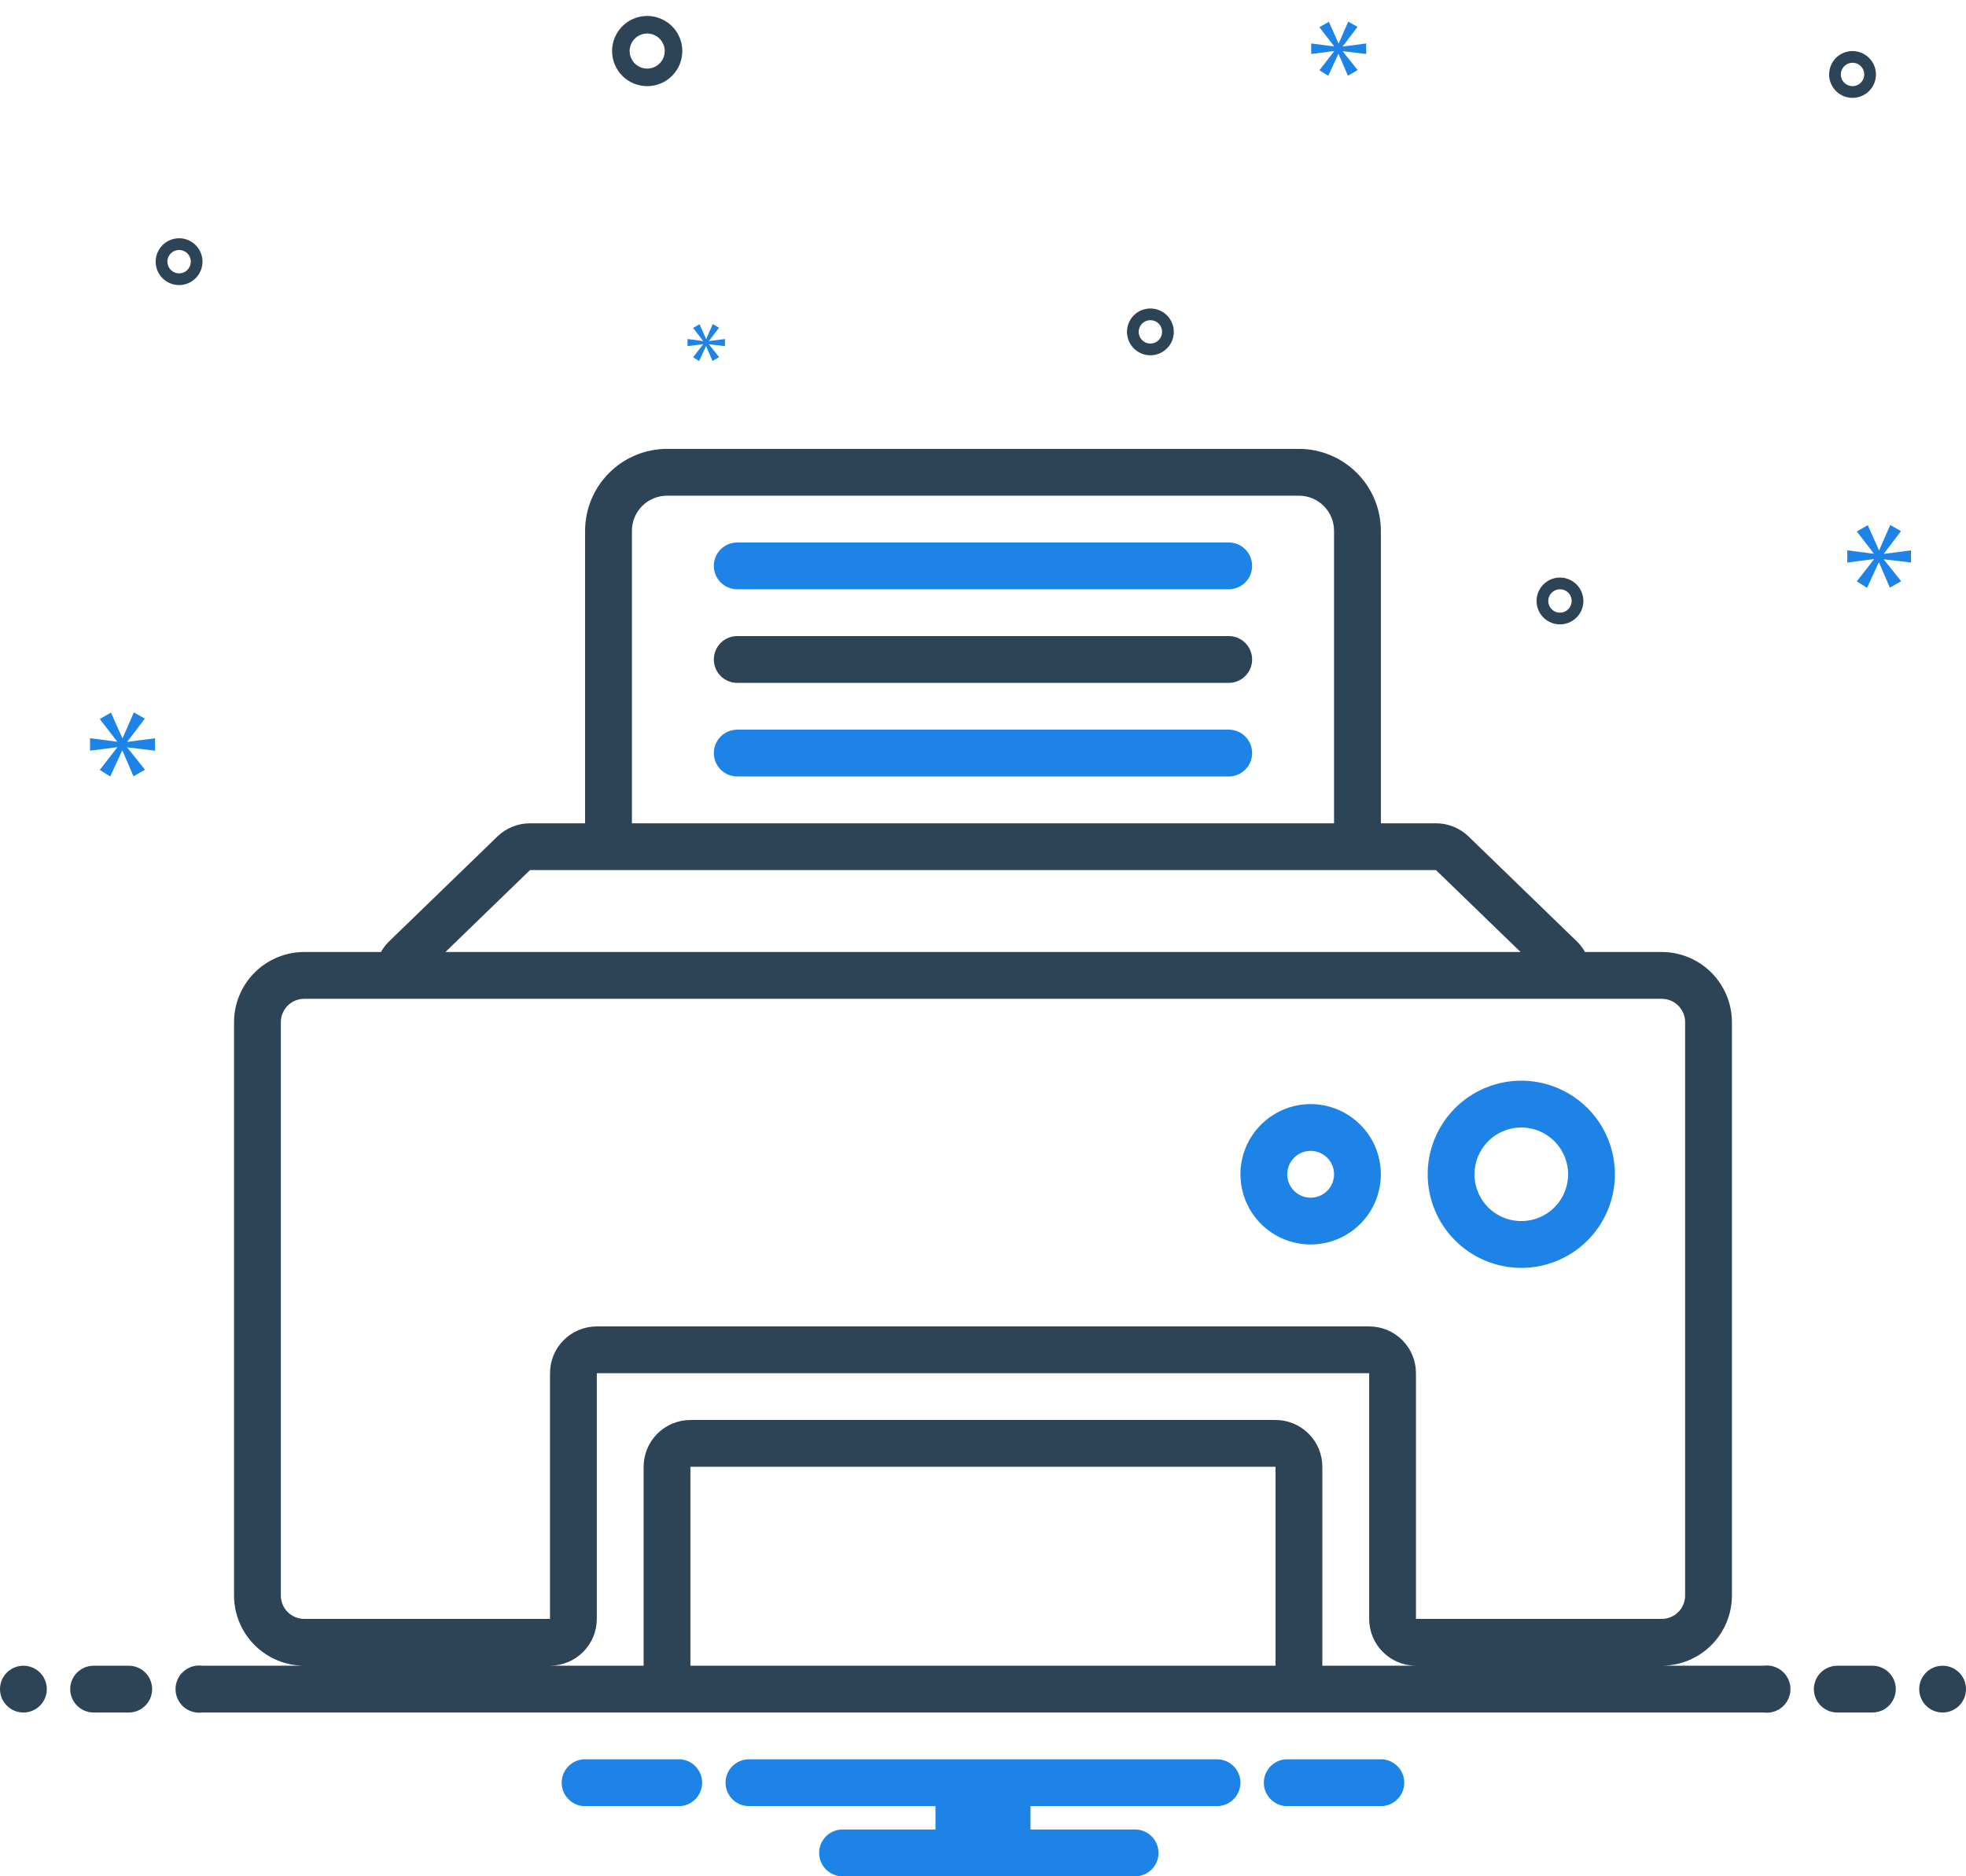 <svg width="66" height="63" viewBox="0 0 66 63" fill="none" xmlns="http://www.w3.org/2000/svg">
<path d="M21.727 2.893C21.96 2.893 22.188 2.824 22.381 2.695C22.575 2.565 22.726 2.381 22.815 2.166C22.905 1.95 22.928 1.713 22.883 1.485C22.837 1.256 22.725 1.046 22.56 0.881C22.395 0.717 22.185 0.604 21.956 0.559C21.728 0.513 21.491 0.537 21.276 0.626C21.06 0.715 20.876 0.866 20.747 1.06C20.617 1.254 20.548 1.482 20.548 1.715C20.548 2.027 20.673 2.327 20.894 2.548C21.114 2.769 21.414 2.893 21.727 2.893ZM21.727 1.125C21.843 1.125 21.957 1.16 22.054 1.225C22.151 1.289 22.226 1.382 22.271 1.489C22.316 1.597 22.327 1.715 22.305 1.83C22.282 1.944 22.226 2.049 22.143 2.131C22.061 2.214 21.956 2.27 21.841 2.293C21.727 2.315 21.609 2.304 21.501 2.259C21.393 2.215 21.301 2.139 21.237 2.042C21.172 1.945 21.137 1.831 21.137 1.715C21.137 1.558 21.2 1.409 21.31 1.298C21.421 1.188 21.57 1.126 21.727 1.125ZM52.369 19.393C52.214 19.393 52.062 19.439 51.933 19.526C51.804 19.612 51.703 19.735 51.644 19.878C51.584 20.022 51.569 20.18 51.599 20.332C51.629 20.485 51.704 20.625 51.814 20.735C51.924 20.845 52.064 20.919 52.216 20.95C52.368 20.98 52.526 20.964 52.67 20.905C52.814 20.845 52.936 20.745 53.023 20.616C53.109 20.486 53.155 20.334 53.155 20.179C53.155 19.971 53.072 19.771 52.925 19.624C52.777 19.476 52.578 19.393 52.369 19.393ZM52.369 20.572C52.292 20.572 52.216 20.549 52.151 20.506C52.087 20.462 52.036 20.401 52.007 20.329C51.977 20.258 51.969 20.179 51.984 20.102C51.999 20.026 52.037 19.956 52.092 19.901C52.147 19.846 52.217 19.809 52.293 19.794C52.369 19.779 52.448 19.786 52.52 19.816C52.592 19.846 52.653 19.896 52.696 19.961C52.739 20.025 52.762 20.101 52.762 20.179C52.762 20.283 52.721 20.383 52.647 20.457C52.573 20.53 52.474 20.572 52.369 20.572ZM38.619 10.358C38.464 10.358 38.312 10.404 38.183 10.49C38.054 10.576 37.953 10.699 37.894 10.843C37.834 10.986 37.819 11.144 37.849 11.297C37.879 11.449 37.954 11.589 38.064 11.699C38.174 11.809 38.314 11.884 38.466 11.914C38.618 11.944 38.776 11.929 38.92 11.869C39.064 11.81 39.186 11.709 39.273 11.58C39.359 11.451 39.405 11.299 39.405 11.143C39.405 10.935 39.322 10.735 39.175 10.588C39.027 10.441 38.828 10.358 38.619 10.358ZM38.619 11.536C38.542 11.536 38.466 11.513 38.401 11.47C38.337 11.427 38.286 11.365 38.257 11.294C38.227 11.222 38.219 11.143 38.234 11.067C38.249 10.99 38.287 10.92 38.342 10.866C38.397 10.81 38.467 10.773 38.543 10.758C38.619 10.743 38.698 10.751 38.77 10.78C38.842 10.81 38.903 10.86 38.946 10.925C38.989 10.99 39.012 11.066 39.012 11.143C39.012 11.247 38.971 11.347 38.897 11.421C38.823 11.495 38.724 11.536 38.619 11.536ZM62.191 1.715C62.035 1.715 61.883 1.761 61.754 1.847C61.625 1.933 61.524 2.056 61.465 2.2C61.406 2.343 61.39 2.501 61.42 2.654C61.451 2.806 61.525 2.946 61.635 3.056C61.745 3.166 61.885 3.241 62.038 3.271C62.19 3.301 62.348 3.286 62.492 3.226C62.635 3.167 62.758 3.066 62.844 2.937C62.931 2.808 62.977 2.656 62.977 2.5C62.976 2.292 62.894 2.092 62.746 1.945C62.599 1.798 62.399 1.715 62.191 1.715ZM62.191 2.893C62.113 2.893 62.037 2.87 61.973 2.827C61.908 2.784 61.858 2.723 61.828 2.651C61.798 2.579 61.79 2.5 61.806 2.424C61.821 2.348 61.858 2.278 61.913 2.223C61.968 2.168 62.038 2.13 62.114 2.115C62.19 2.1 62.269 2.108 62.341 2.137C62.413 2.167 62.474 2.218 62.517 2.282C62.561 2.347 62.584 2.423 62.584 2.5C62.584 2.605 62.542 2.704 62.468 2.778C62.395 2.852 62.295 2.893 62.191 2.893ZM6.798 8.786C6.798 8.631 6.752 8.479 6.666 8.35C6.579 8.22 6.457 8.12 6.313 8.06C6.169 8.001 6.011 7.985 5.859 8.016C5.707 8.046 5.567 8.121 5.457 8.231C5.347 8.34 5.272 8.48 5.242 8.633C5.211 8.785 5.227 8.943 5.286 9.087C5.346 9.23 5.447 9.353 5.576 9.439C5.705 9.526 5.857 9.572 6.012 9.572C6.221 9.572 6.42 9.489 6.568 9.341C6.715 9.194 6.798 8.994 6.798 8.786ZM5.619 8.786C5.619 8.708 5.642 8.632 5.686 8.568C5.729 8.503 5.79 8.453 5.862 8.423C5.934 8.393 6.013 8.386 6.089 8.401C6.165 8.416 6.235 8.453 6.29 8.508C6.345 8.563 6.382 8.633 6.398 8.709C6.413 8.786 6.405 8.865 6.375 8.936C6.346 9.008 6.295 9.07 6.231 9.113C6.166 9.156 6.09 9.179 6.012 9.179C5.908 9.179 5.808 9.137 5.735 9.064C5.661 8.99 5.62 8.89 5.619 8.786Z" fill="#2D4356"/>
<path d="M4.278 24.898L4.862 24.13L4.493 23.921L4.118 24.781H4.106L3.725 23.927L3.35 24.142L3.927 24.892V24.904L3.023 24.788V25.206L3.933 25.089V25.101L3.35 25.851L3.7 26.072L4.099 25.206H4.112L4.481 26.066L4.868 25.845L4.278 25.107V25.095L5.206 25.206V24.788L4.278 24.91V24.898Z" fill="#1E83E6"/>
<path d="M23.604 11.563L23.268 11.995L23.47 12.123L23.7 11.623H23.707L23.919 12.119L24.142 11.992L23.802 11.567V11.559L24.337 11.623V11.383L23.802 11.453V11.446L24.139 11.004L23.927 10.884L23.711 11.379H23.703L23.484 10.887L23.268 11.011L23.601 11.443V11.45L23.08 11.383V11.623L23.604 11.556V11.563Z" fill="#1E83E6"/>
<path d="M64.155 18.888V18.478L63.245 18.599V18.587L63.818 17.833L63.456 17.628L63.088 18.472H63.076L62.703 17.634L62.334 17.845L62.901 18.581V18.593L62.015 18.478V18.888L62.907 18.773V18.786L62.334 19.521L62.678 19.738L63.07 18.888H63.082L63.444 19.732L63.824 19.515L63.245 18.792V18.779L64.155 18.888Z" fill="#1E83E6"/>
<path d="M45.079 1.553L45.573 0.902L45.261 0.726L44.944 1.454H44.933L44.611 0.731L44.293 0.913L44.782 1.547V1.558L44.018 1.459V1.813L44.787 1.714V1.724L44.293 2.359L44.59 2.546L44.928 1.813H44.938L45.25 2.541L45.578 2.354L45.079 1.729V1.719L45.864 1.813V1.459L45.079 1.563V1.553Z" fill="#1E83E6"/>
<path d="M46.417 59.072H43.153C42.956 59.088 42.771 59.178 42.637 59.323C42.502 59.469 42.428 59.66 42.428 59.858C42.428 60.056 42.502 60.247 42.637 60.392C42.771 60.538 42.956 60.628 43.153 60.643H46.417C46.614 60.628 46.799 60.538 46.933 60.392C47.068 60.247 47.142 60.056 47.142 59.858C47.142 59.66 47.068 59.469 46.933 59.323C46.799 59.178 46.614 59.088 46.417 59.072ZM22.846 59.072H19.582C19.384 59.088 19.2 59.178 19.066 59.323C18.931 59.469 18.856 59.66 18.856 59.858C18.856 60.056 18.931 60.247 19.066 60.392C19.2 60.538 19.384 60.628 19.582 60.643H22.846C23.043 60.628 23.227 60.538 23.362 60.392C23.496 60.247 23.571 60.056 23.571 59.858C23.571 59.66 23.496 59.469 23.362 59.323C23.227 59.178 23.043 59.088 22.846 59.072ZM40.856 59.072H25.142C24.934 59.072 24.734 59.155 24.587 59.302C24.439 59.45 24.357 59.649 24.357 59.858C24.357 60.066 24.439 60.266 24.587 60.413C24.734 60.561 24.934 60.643 25.142 60.643H31.404V61.429H28.285C28.077 61.429 27.877 61.512 27.729 61.659C27.582 61.807 27.499 62.007 27.499 62.215C27.499 62.423 27.582 62.623 27.729 62.77C27.877 62.918 28.077 63.001 28.285 63.001H38.106C38.315 63.001 38.515 62.918 38.662 62.77C38.809 62.623 38.892 62.423 38.892 62.215C38.892 62.007 38.809 61.807 38.662 61.659C38.515 61.512 38.315 61.429 38.106 61.429H34.594V60.643H40.856C41.065 60.643 41.265 60.561 41.412 60.413C41.559 60.266 41.642 60.066 41.642 59.858C41.642 59.649 41.559 59.45 41.412 59.302C41.265 59.155 41.065 59.072 40.856 59.072ZM51.071 42.572C51.692 42.572 52.3 42.388 52.817 42.042C53.334 41.697 53.736 41.206 53.974 40.632C54.212 40.058 54.275 39.426 54.153 38.816C54.032 38.206 53.733 37.646 53.293 37.207C52.853 36.767 52.294 36.468 51.684 36.347C51.074 36.225 50.442 36.288 49.868 36.526C49.294 36.763 48.803 37.166 48.458 37.683C48.112 38.2 47.928 38.807 47.928 39.429C47.929 40.262 48.26 41.061 48.849 41.65C49.439 42.24 50.237 42.571 51.071 42.572ZM51.071 37.858C51.382 37.858 51.685 37.95 51.944 38.123C52.202 38.295 52.404 38.541 52.523 38.828C52.642 39.115 52.673 39.431 52.612 39.736C52.551 40.041 52.402 40.321 52.182 40.54C51.962 40.76 51.682 40.91 51.377 40.97C51.072 41.031 50.757 41 50.469 40.881C50.182 40.762 49.937 40.561 49.764 40.302C49.592 40.044 49.499 39.74 49.499 39.429C49.499 39.012 49.665 38.613 49.96 38.318C50.254 38.023 50.654 37.858 51.071 37.858ZM43.999 41.786C44.465 41.786 44.921 41.648 45.309 41.389C45.697 41.13 45.999 40.762 46.177 40.331C46.355 39.901 46.402 39.426 46.311 38.969C46.22 38.512 45.996 38.092 45.666 37.762C45.336 37.433 44.916 37.208 44.459 37.117C44.002 37.026 43.528 37.073 43.097 37.251C42.667 37.43 42.298 37.732 42.039 38.12C41.78 38.507 41.642 38.963 41.642 39.429C41.643 40.054 41.891 40.653 42.333 41.095C42.775 41.537 43.374 41.786 43.999 41.786ZM43.999 38.643C44.155 38.643 44.307 38.69 44.436 38.776C44.565 38.862 44.666 38.985 44.725 39.129C44.785 39.272 44.8 39.43 44.77 39.582C44.74 39.735 44.665 39.875 44.555 39.985C44.445 40.095 44.305 40.169 44.153 40.2C44 40.23 43.842 40.215 43.699 40.155C43.555 40.096 43.432 39.995 43.346 39.866C43.26 39.736 43.214 39.584 43.214 39.429C43.214 39.221 43.296 39.021 43.444 38.873C43.591 38.726 43.791 38.643 43.999 38.643ZM41.249 18.215H24.749C24.541 18.215 24.341 18.298 24.194 18.445C24.046 18.592 23.964 18.792 23.964 19.001C23.964 19.209 24.046 19.409 24.194 19.556C24.341 19.703 24.541 19.786 24.749 19.786H41.249C41.458 19.786 41.657 19.703 41.805 19.556C41.952 19.409 42.035 19.209 42.035 19.001C42.035 18.792 41.952 18.592 41.805 18.445C41.657 18.298 41.458 18.215 41.249 18.215Z" fill="#1E83E6"/>
<path d="M41.25 21.357H24.75C24.541 21.357 24.341 21.44 24.194 21.588C24.047 21.735 23.964 21.935 23.964 22.143C23.964 22.352 24.047 22.551 24.194 22.699C24.341 22.846 24.541 22.929 24.75 22.929H41.25C41.458 22.929 41.658 22.846 41.805 22.699C41.953 22.551 42.035 22.352 42.035 22.143C42.035 21.935 41.953 21.735 41.805 21.588C41.658 21.44 41.458 21.357 41.25 21.357Z" fill="#2D4356"/>
<path d="M41.25 24.5H24.75C24.541 24.5 24.341 24.583 24.194 24.73C24.047 24.878 23.964 25.077 23.964 25.286C23.964 25.494 24.047 25.694 24.194 25.841C24.341 25.989 24.541 26.071 24.75 26.071H41.25C41.458 26.071 41.658 25.989 41.805 25.841C41.953 25.694 42.035 25.494 42.035 25.286C42.035 25.077 41.953 24.878 41.805 24.73C41.658 24.583 41.458 24.5 41.25 24.5Z" fill="#1E83E6"/>
<path d="M0.786 57.501C1.22 57.501 1.571 57.149 1.571 56.715C1.571 56.282 1.22 55.93 0.786 55.93C0.352 55.93 0 56.282 0 56.715C0 57.149 0.352 57.501 0.786 57.501Z" fill="#2D4356"/>
<path d="M4.322 55.93H3.143C2.935 55.93 2.735 56.013 2.588 56.16C2.44 56.307 2.357 56.507 2.357 56.715C2.357 56.924 2.44 57.124 2.588 57.271C2.735 57.418 2.935 57.501 3.143 57.501H4.322C4.53 57.501 4.73 57.418 4.877 57.271C5.025 57.124 5.107 56.924 5.107 56.715C5.107 56.507 5.025 56.307 4.877 56.16C4.73 56.013 4.53 55.93 4.322 55.93ZM62.857 55.93H61.679C61.471 55.93 61.271 56.013 61.123 56.16C60.976 56.307 60.893 56.507 60.893 56.715C60.893 56.924 60.976 57.124 61.123 57.271C61.271 57.418 61.471 57.501 61.679 57.501H62.857C63.066 57.501 63.266 57.418 63.413 57.271C63.56 57.124 63.643 56.924 63.643 56.715C63.643 56.507 63.56 56.307 63.413 56.16C63.266 56.013 63.066 55.93 62.857 55.93Z" fill="#2D4356"/>
<path d="M65.214 57.501C65.648 57.501 66 57.149 66 56.715C66 56.282 65.648 55.93 65.214 55.93C64.781 55.93 64.429 56.282 64.429 56.715C64.429 57.149 64.781 57.501 65.214 57.501Z" fill="#2D4356"/>
<path d="M59.212 55.929H55.785C56.41 55.929 57.009 55.68 57.451 55.238C57.893 54.796 58.142 54.197 58.142 53.572V34.322C58.142 33.697 57.893 33.098 57.451 32.656C57.009 32.214 56.41 31.966 55.785 31.965H53.208C53.139 31.839 53.052 31.724 52.95 31.622L49.3 28.086C49.007 27.802 48.615 27.644 48.207 27.644H46.357V17.822C46.356 17.093 46.066 16.394 45.55 15.879C45.035 15.363 44.336 15.073 43.607 15.072H22.392C21.663 15.073 20.964 15.363 20.449 15.879C19.933 16.394 19.643 17.093 19.642 17.822V27.644H17.792C17.384 27.644 16.992 27.802 16.699 28.086L13.049 31.622C12.947 31.724 12.861 31.839 12.791 31.965H10.214C9.589 31.966 8.99 32.214 8.548 32.656C8.106 33.098 7.857 33.697 7.857 34.322V53.572C7.857 54.197 8.106 54.796 8.548 55.238C8.99 55.68 9.589 55.929 10.214 55.929H6.788C6.676 55.915 6.562 55.924 6.454 55.957C6.347 55.99 6.247 56.045 6.162 56.12C6.077 56.194 6.01 56.286 5.963 56.388C5.917 56.491 5.893 56.602 5.893 56.715C5.893 56.828 5.917 56.939 5.963 57.042C6.01 57.145 6.077 57.236 6.162 57.311C6.247 57.385 6.347 57.44 6.454 57.473C6.562 57.506 6.676 57.515 6.788 57.501H59.212C59.323 57.515 59.437 57.506 59.545 57.473C59.653 57.44 59.752 57.385 59.837 57.311C59.922 57.236 59.989 57.145 60.036 57.042C60.083 56.939 60.107 56.828 60.107 56.715C60.107 56.602 60.083 56.491 60.036 56.388C59.989 56.286 59.922 56.194 59.837 56.12C59.752 56.045 59.653 55.99 59.545 55.957C59.437 55.924 59.323 55.915 59.212 55.929ZM21.214 17.822C21.214 17.51 21.338 17.21 21.559 16.989C21.78 16.768 22.08 16.644 22.392 16.644H43.607C43.919 16.644 44.219 16.768 44.44 16.989C44.661 17.21 44.785 17.51 44.785 17.822V27.644H21.214V17.822ZM17.792 29.215H48.207L51.046 31.965H14.954L17.792 29.215ZM9.428 53.572V34.322C9.428 34.114 9.511 33.914 9.658 33.767C9.806 33.619 10.005 33.537 10.214 33.537H55.785C55.994 33.537 56.194 33.619 56.341 33.767C56.488 33.914 56.571 34.114 56.571 34.322V53.572C56.571 53.781 56.488 53.98 56.341 54.128C56.194 54.275 55.994 54.358 55.785 54.358H47.535V46.108C47.535 45.691 47.37 45.291 47.075 44.997C46.78 44.702 46.381 44.537 45.964 44.537H20.035C19.619 44.537 19.219 44.702 18.924 44.997C18.629 45.291 18.464 45.691 18.464 46.108V54.358H10.214C10.005 54.358 9.806 54.275 9.658 54.128C9.511 53.98 9.428 53.781 9.428 53.572ZM23.178 55.929V49.251H42.821V55.929H23.178ZM44.392 55.929V49.251C44.392 48.834 44.227 48.434 43.932 48.14C43.638 47.845 43.238 47.679 42.821 47.679H23.178C22.761 47.679 22.362 47.845 22.067 48.14C21.772 48.434 21.607 48.834 21.607 49.251V55.929H18.464C18.881 55.929 19.28 55.764 19.575 55.469C19.87 55.174 20.035 54.775 20.035 54.358V46.108H45.964V54.358C45.964 54.775 46.129 55.174 46.424 55.469C46.719 55.764 47.118 55.929 47.535 55.929H44.392Z" fill="#2D4356"/>
</svg>
